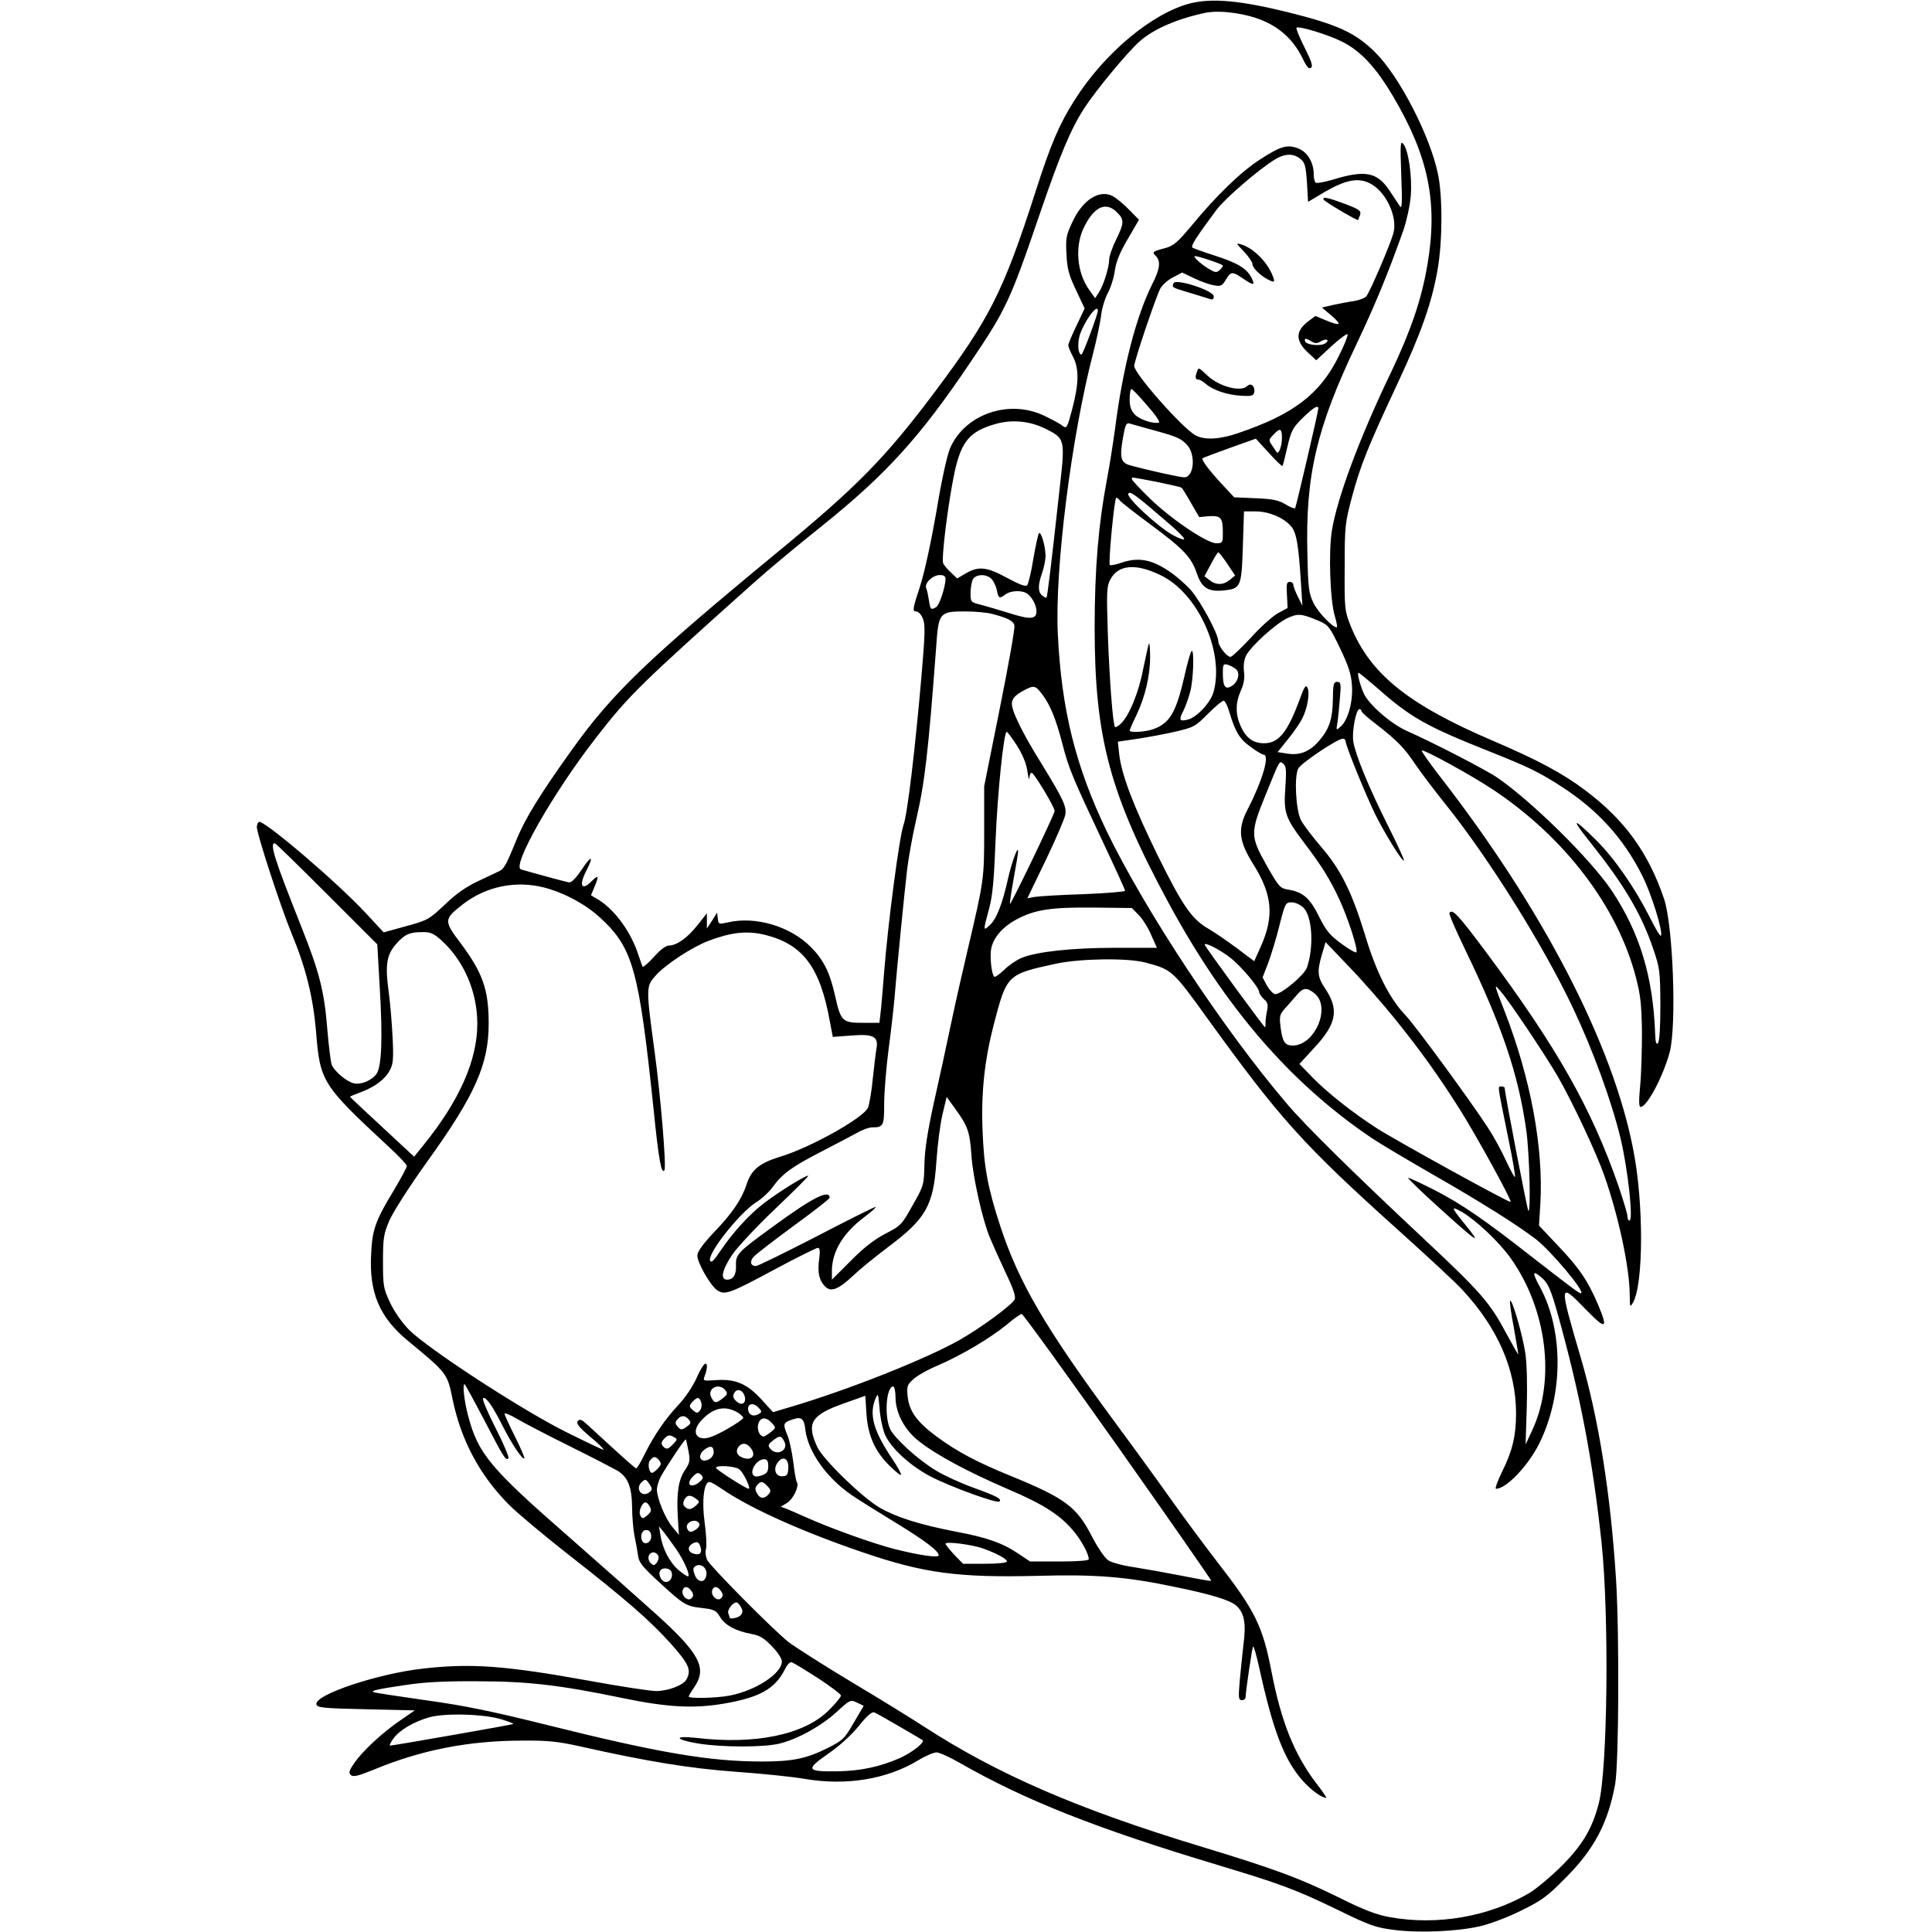 <?xml version="1.0" standalone="no"?>
<!DOCTYPE svg PUBLIC "-//W3C//DTD SVG 20010904//EN"
 "http://www.w3.org/TR/2001/REC-SVG-20010904/DTD/svg10.dtd">
<svg version="1.0" xmlns="http://www.w3.org/2000/svg"
 width="850pt" height="850pt" viewBox="0 0 850 850"
 preserveAspectRatio="xMidYMid meet">
<g transform="translate(0,850) scale(0.1,-0.1)"
fill="#000000" stroke="none">
<path d="M5236 8485 c-167 -43 -378 -219 -508 -425 -67 -105 -106 -196 -172
-403 -141 -438 -201 -558 -443 -881 -220 -293 -342 -417 -698 -710 -565 -466
-720 -615 -897 -862 -144 -201 -210 -309 -247 -402 -41 -101 -53 -123 -71
-133 -8 -4 -50 -24 -93 -44 -56 -26 -99 -56 -150 -105 -70 -66 -76 -69 -171
-95 l-98 -27 -79 85 c-124 134 -451 413 -470 401 -5 -3 -9 -13 -9 -23 0 -30
105 -352 153 -468 62 -149 94 -278 107 -426 18 -227 25 -238 322 -514 43 -39
78 -77 78 -83 0 -6 -26 -54 -58 -108 -80 -132 -94 -171 -99 -277 -10 -171 36
-281 163 -385 172 -142 172 -143 195 -255 37 -181 119 -335 249 -466 36 -36
151 -132 255 -214 260 -203 363 -293 456 -396 80 -90 92 -116 69 -158 -13 -25
-81 -51 -134 -51 -24 0 -155 20 -292 45 -371 67 -520 78 -732 54 -199 -22
-478 -115 -470 -157 3 -15 27 -18 218 -22 l215 -5 -61 -42 c-81 -55 -168 -136
-204 -188 -25 -36 -27 -45 -16 -55 11 -9 33 -3 100 24 209 87 419 128 656 128
111 1 156 -4 255 -26 294 -66 478 -96 681 -111 114 -8 250 -22 302 -31 185
-32 365 -2 503 82 31 19 67 34 79 34 13 0 57 -20 99 -44 289 -166 605 -291
1141 -452 272 -82 338 -106 520 -194 149 -73 174 -81 255 -91 110 -14 274 -7
375 16 41 9 122 39 180 68 92 45 116 62 195 142 129 129 189 243 221 415 16
92 19 655 4 900 -24 380 -77 711 -156 979 -96 328 -96 332 22 211 90 -93 101
-89 54 22 -45 105 -83 161 -177 259 l-82 87 6 98 c14 245 -43 551 -157 844
-48 123 -48 124 -19 90 41 -47 194 -276 252 -375 66 -115 170 -336 206 -439
62 -177 111 -405 111 -523 1 -55 1 -57 15 -33 46 82 47 437 1 670 -89 465
-399 1063 -851 1644 -46 60 -83 112 -80 114 7 7 216 -107 315 -173 314 -209
546 -513 627 -824 21 -79 25 -121 27 -241 0 -80 -3 -187 -8 -237 -6 -65 -6
-93 2 -93 28 0 99 133 128 241 31 118 15 557 -25 675 -69 203 -173 347 -348
478 -100 75 -207 132 -403 216 -377 161 -543 296 -628 507 -26 66 -27 74 -26
258 0 181 2 195 32 308 37 138 70 221 198 494 107 228 154 363 179 508 22 126
22 325 1 422 -36 168 -168 424 -273 530 -88 88 -165 124 -386 179 -211 52
-334 63 -431 39z m237 -50 c123 -26 208 -89 258 -192 11 -24 24 -43 28 -43 21
0 17 19 -20 92 -22 44 -38 83 -35 86 10 9 138 -30 200 -61 81 -40 149 -112
225 -241 156 -264 198 -467 151 -741 -26 -153 -73 -290 -160 -473 -136 -282
-237 -552 -260 -695 -16 -95 -8 -313 13 -379 8 -27 12 -48 8 -48 -19 0 -82 66
-102 107 -21 43 -24 66 -27 215 -9 347 40 555 217 926 82 173 140 314 206 501
14 42 29 109 32 152 6 84 -10 197 -33 226 -13 16 -14 -2 -9 -137 5 -128 3
-152 -7 -136 -7 10 -26 40 -43 65 -55 84 -108 95 -253 50 -35 -10 -68 -16 -73
-13 -5 3 -9 19 -9 35 0 53 -26 98 -66 115 -49 20 -79 12 -171 -48 -85 -55
-191 -158 -300 -290 -61 -73 -79 -89 -115 -99 -57 -15 -61 -18 -43 -35 23 -23
18 -58 -16 -125 -70 -140 -129 -366 -163 -634 -9 -66 -25 -167 -36 -225 -37
-195 -54 -392 -54 -650 0 -485 66 -732 324 -1210 250 -463 537 -795 895 -1037
34 -23 152 -93 263 -157 215 -123 374 -223 458 -287 69 -53 224 -239 199 -239
-8 0 -48 30 -215 160 -213 167 -310 233 -430 295 -62 31 -113 55 -115 53 -2
-2 55 -58 127 -123 184 -167 203 -179 118 -75 -56 69 -57 75 -10 49 61 -35
164 -131 216 -204 160 -225 199 -538 94 -760 l-28 -60 5 160 c3 95 1 193 -6
240 -11 77 -58 241 -67 232 -3 -2 4 -55 16 -117 11 -63 20 -116 20 -119 0 -3
-23 37 -51 89 -74 139 -111 182 -364 419 -315 295 -524 501 -604 596 -279 327
-624 851 -792 1198 -137 286 -199 534 -215 867 -14 284 59 865 155 1235 16 61
31 134 35 164 3 30 16 75 29 100 14 25 28 71 32 101 5 39 22 79 57 139 l49 84
-43 44 c-24 25 -56 51 -72 60 -59 31 -133 -16 -178 -114 -27 -57 -30 -72 -26
-141 3 -64 10 -91 42 -158 l38 -81 -36 -76 c-20 -41 -36 -80 -36 -86 0 -6 9
-29 21 -51 27 -52 26 -118 -4 -231 -22 -83 -24 -86 -43 -72 -10 9 -47 28 -80
44 -155 74 -349 7 -414 -143 -13 -31 -38 -142 -60 -278 -24 -137 -52 -267 -73
-332 -32 -97 -33 -108 -17 -108 10 0 23 -13 30 -31 11 -25 10 -66 -4 -232 -30
-350 -64 -630 -81 -677 -18 -50 -68 -429 -85 -645 -6 -77 -13 -159 -16 -182
l-5 -43 -74 0 c-89 0 -96 7 -121 119 -23 103 -50 157 -106 214 -91 92 -244
137 -365 109 -41 -9 -42 -9 -45 17 l-3 26 -22 -35 -23 -35 0 33 0 34 -41 -52
c-44 -56 -92 -90 -126 -90 -13 0 -39 -19 -66 -50 -25 -28 -48 -47 -50 -43 -2
5 -10 26 -17 48 -32 102 -103 200 -176 246 l-34 20 15 36 c21 50 19 56 -10 28
-46 -47 -60 -23 -25 45 34 66 22 69 -20 5 -28 -41 -46 -59 -58 -57 -16 3 -181
48 -210 57 -42 14 142 337 327 575 147 190 191 233 695 684 61 55 197 168 301
251 284 228 433 392 655 722 156 231 174 269 304 650 91 266 137 375 197 468
53 81 189 245 243 293 62 55 167 100 291 126 42 8 102 5 168 -9z m248 -634
c20 -16 24 -30 29 -104 l5 -85 74 44 c90 52 144 63 195 39 72 -34 127 -149
106 -222 -13 -48 -103 -258 -119 -277 -6 -7 -29 -16 -51 -20 -22 -3 -64 -11
-92 -17 l-52 -12 39 -33 c22 -18 37 -35 34 -39 -4 -3 -28 4 -54 15 l-48 20
-33 -25 c-57 -44 -55 -88 8 -143 l29 -27 67 62 c37 34 69 57 71 52 2 -6 -15
-48 -38 -94 -83 -169 -200 -258 -445 -341 -79 -27 -144 -31 -185 -10 -56 29
-271 272 -271 306 0 21 94 300 115 341 9 16 34 38 56 49 l40 21 52 -25 c29
-14 68 -28 87 -31 31 -6 37 -3 53 24 22 37 28 38 75 6 48 -33 56 -32 37 5 -21
40 -62 64 -165 97 -47 15 -89 30 -94 34 -8 7 19 49 107 167 39 51 185 177 257
221 43 26 81 27 111 2z m-806 -236 c32 -31 31 -47 -5 -120 -16 -33 -30 -72
-30 -86 0 -35 -25 -114 -45 -145 l-17 -26 -24 34 c-57 77 -67 197 -23 282 45
89 96 110 144 61z m464 -232 c3 -2 -2 -11 -11 -19 -13 -13 -20 -14 -39 -3 -33
17 -79 56 -73 62 4 4 111 -31 123 -40z m-549 -200 c0 -17 -66 -193 -72 -193
-15 0 -19 50 -7 87 20 61 79 141 79 106z m940 -135 c16 -10 24 -10 41 0 24 15
42 6 19 -9 -20 -13 -82 -7 -88 9 -5 15 3 15 28 0z m-722 -283 c34 -38 57 -72
51 -74 -23 -7 -83 12 -105 34 -18 19 -24 35 -24 70 0 26 4 45 9 43 4 -1 36
-34 69 -73z m752 -12 c-1 -19 -98 -434 -102 -439 -3 -3 -23 5 -44 18 -30 18
-57 23 -131 26 l-93 4 -56 60 c-57 62 -90 106 -83 112 2 2 56 22 119 45 l115
41 57 -62 c31 -35 58 -60 60 -58 3 3 12 41 22 84 17 72 23 84 68 128 46 45 68
58 68 41z m-1203 -88 c90 -45 90 -44 64 -273 -38 -345 -53 -467 -57 -471 -2
-2 -10 2 -19 9 -19 16 -19 46 0 100 8 23 15 57 15 74 0 42 -20 110 -29 100 -4
-5 -15 -56 -25 -114 -9 -58 -22 -109 -27 -115 -7 -7 -36 4 -89 33 -89 48 -124
52 -180 20 l-39 -23 -26 25 c-15 14 -31 32 -35 41 -10 18 22 271 50 403 30
135 67 179 181 211 71 20 148 13 216 -20z m479 -8 c102 -28 121 -36 147 -65
39 -43 30 -142 -13 -142 -18 0 -150 29 -232 51 -47 12 -53 31 -38 120 10 58
15 70 29 66 9 -3 57 -16 107 -30z m564 -34 c0 -35 -14 -73 -23 -63 -2 3 -11
16 -20 30 -16 23 -16 25 5 47 30 32 38 29 38 -14z m-551 -193 c58 -12 107 -23
110 -26 3 -3 22 -33 41 -67 l36 -62 43 4 c52 3 61 -6 61 -71 0 -46 -1 -48 -29
-48 -41 0 -200 107 -293 198 -43 42 -78 79 -78 84 0 10 -13 11 109 -12z m59
-188 c34 -29 62 -58 62 -63 0 -6 -23 2 -50 17 -67 37 -206 166 -196 182 8 13
30 -3 184 -136z m-222 107 c3 -6 66 -55 139 -109 143 -106 177 -142 201 -214
21 -62 50 -80 115 -74 78 8 81 13 87 192 l5 156 51 0 c58 0 120 -26 154 -63
26 -27 35 -82 46 -257 l6 -95 -20 40 c-11 22 -20 46 -20 53 0 6 -7 12 -16 12
-13 0 -15 -10 -12 -57 l3 -58 -43 -23 c-23 -13 -77 -61 -119 -108 -43 -46 -83
-84 -89 -84 -17 0 -54 48 -54 69 0 32 -78 176 -121 225 -24 27 -70 67 -102 87
-73 48 -129 57 -198 35 -28 -10 -54 -15 -56 -12 -8 8 20 296 28 296 4 0 11 -5
15 -11z m474 -280 l34 -51 -23 -19 c-29 -24 -62 -24 -90 -1 l-22 17 28 52 c15
29 30 53 33 53 3 0 21 -23 40 -51z m-293 -50 c164 -79 281 -338 232 -514 -13
-46 -73 -111 -113 -121 -37 -9 -41 -2 -20 38 9 18 23 56 30 83 15 54 19 195 6
180 -5 -6 -19 -55 -31 -110 -37 -162 -66 -209 -140 -234 -36 -12 -101 -15
-101 -5 0 3 13 34 30 68 38 80 60 173 60 255 0 35 -2 62 -5 60 -2 -3 -13 -52
-25 -110 -20 -107 -63 -210 -100 -244 -11 -10 -22 -16 -24 -14 -10 9 -25 213
-32 409 -6 183 -5 209 10 239 35 67 112 74 223 20z m-947 -16 c-1 -37 -27
-115 -41 -124 -23 -14 -26 -11 -32 29 -3 20 -8 45 -12 54 -9 22 28 58 60 58
17 0 25 -5 25 -17z m203 -1 c9 -10 20 -33 23 -50 7 -36 11 -37 38 -17 24 18
75 19 97 2 21 -16 39 -51 39 -76 0 -36 -26 -38 -118 -9 -48 15 -106 32 -129
38 -42 10 -43 12 -43 51 0 22 5 49 10 60 14 24 61 25 83 1z m2 -153 c69 -18
93 -30 98 -51 3 -11 -26 -174 -64 -363 l-69 -344 0 -198 c0 -213 -1 -216 -73
-523 -20 -85 -53 -229 -72 -320 -19 -91 -53 -248 -76 -350 -29 -132 -41 -211
-42 -275 -2 -88 -3 -92 -52 -178 -47 -85 -52 -90 -120 -125 -48 -25 -96 -62
-152 -119 l-83 -83 0 38 c0 85 49 167 141 236 33 25 57 46 51 46 -5 0 -122
-58 -260 -130 -138 -71 -258 -130 -266 -130 -24 0 -29 20 -10 41 10 11 89 72
176 136 87 63 158 119 158 123 0 39 -74 2 -250 -127 -153 -111 -164 -122 -162
-170 2 -41 -12 -63 -39 -63 -31 0 -23 42 22 109 22 33 108 125 190 203 82 78
147 143 145 145 -6 6 -132 -72 -194 -120 -65 -49 -139 -131 -193 -211 -29 -43
-40 -54 -45 -42 -12 31 130 210 202 256 25 15 57 45 73 67 43 59 84 89 210
154 64 33 136 71 160 84 24 14 54 25 67 25 51 0 54 6 54 105 0 51 9 157 19
236 11 79 22 180 26 224 10 123 44 469 56 570 6 50 23 146 39 215 39 169 54
299 89 767 10 147 15 153 125 153 45 0 99 -5 121 -11z m1436 -30 c44 -19 49
-26 95 -122 38 -79 49 -114 52 -163 5 -71 -17 -151 -49 -180 -21 -19 -21 -18
-15 16 3 19 8 68 11 108 6 65 4 72 -12 72 -16 0 -18 -10 -19 -78 -1 -83 -16
-129 -57 -177 -41 -50 -86 -69 -140 -61 l-46 7 44 55 c25 30 53 71 64 92 24
47 35 116 23 137 -7 13 -14 3 -32 -47 -55 -150 -94 -198 -159 -198 -47 0 -79
23 -102 74 -24 53 -24 103 0 157 14 31 18 56 14 85 -3 27 0 51 10 71 22 41
125 135 178 162 48 23 64 22 140 -10z m-362 -214 c18 -18 8 -56 -20 -73 -28
-18 -39 -3 -39 56 0 40 2 43 23 37 12 -4 28 -13 36 -20z m625 -86 c143 -126
212 -165 489 -275 173 -69 219 -91 322 -158 155 -101 266 -223 348 -384 42
-81 96 -256 84 -269 -3 -3 -26 35 -50 84 -65 128 -155 258 -235 337 -105 104
-113 99 -23 -13 147 -185 220 -308 273 -461 31 -91 32 -101 33 -252 0 -99 -4
-161 -11 -168 -7 -7 -11 5 -12 42 -9 251 -68 444 -190 628 -91 137 -354 396
-505 499 -51 35 -286 156 -397 205 -69 31 -161 110 -188 161 -16 33 -33 95
-25 95 3 0 42 -32 87 -71z m-1480 -22 c36 -47 61 -108 90 -219 28 -110 45
-149 180 -436 53 -112 96 -207 96 -211 0 -4 -82 -11 -182 -15 -101 -3 -198 -9
-215 -12 l-33 -6 81 168 c45 93 83 183 86 200 6 36 -10 69 -101 218 -90 144
-138 243 -134 274 2 19 15 33 43 49 53 30 59 29 89 -10z m824 -78 c27 -89 45
-120 93 -154 25 -19 52 -35 58 -35 29 0 -5 -115 -69 -239 -46 -88 -41 -140 25
-245 83 -133 91 -227 33 -358 l-30 -67 -77 58 c-42 31 -97 69 -123 84 -75 43
-114 100 -224 322 -108 221 -159 354 -170 447 l-6 55 83 12 c46 7 123 21 170
32 82 19 88 23 144 79 33 33 64 59 70 57 5 -2 16 -23 23 -48z m582 2 c0 -4 28
-30 63 -56 94 -73 124 -104 172 -175 24 -36 87 -119 140 -185 190 -238 428
-620 555 -889 87 -183 169 -407 209 -571 33 -137 58 -365 40 -365 -5 0 -9 8
-9 19 0 10 -18 70 -39 132 -118 341 -271 611 -580 1026 -125 168 -152 197
-164 176 -3 -5 29 -78 70 -163 161 -333 233 -545 268 -793 14 -100 21 -366 9
-354 -5 5 -103 514 -104 540 0 4 -7 7 -15 7 -17 0 -18 14 31 -229 19 -91 32
-167 29 -169 -2 -3 -20 30 -39 71 -19 42 -55 108 -80 146 -74 114 -322 453
-364 496 -68 71 -127 187 -176 350 -58 190 -107 289 -195 391 -38 44 -77 96
-87 115 -23 44 -31 193 -12 228 13 24 172 131 196 131 6 0 12 -5 12 -11 0 -19
88 -235 130 -321 45 -90 120 -211 127 -204 2 2 -29 71 -70 152 -86 172 -143
311 -153 371 -7 44 12 143 27 143 5 0 9 -4 9 -9z m-1516 -151 c25 -40 41 -78
46 -112 4 -29 8 -43 9 -30 0 12 5 22 10 22 10 0 101 -151 101 -168 0 -13 -192
-413 -197 -409 -1 2 6 53 17 113 11 60 20 114 19 119 0 27 -28 -49 -44 -120
-24 -109 -50 -177 -80 -205 -30 -28 -30 -26 -4 70 16 59 22 124 29 300 8 205
36 480 49 480 4 0 23 -27 45 -60z m1181 -185 c-8 -110 -1 -132 82 -242 79
-104 116 -164 157 -253 37 -81 80 -213 74 -229 -1 -6 -31 11 -65 36 -53 39
-69 58 -100 121 -40 81 -71 108 -136 118 -35 6 -41 12 -94 106 -73 129 -73
144 -4 313 64 157 59 149 78 134 12 -11 13 -29 8 -104z m-4218 -467 l223 -223
11 -195 c13 -220 8 -340 -14 -374 -20 -29 -69 -50 -101 -42 -32 8 -86 53 -97
83 -4 12 -13 83 -19 155 -13 167 -35 252 -116 455 -116 292 -139 363 -115 363
4 0 106 -100 228 -222z m958 27 c90 -24 182 -74 246 -133 144 -133 170 -226
235 -847 22 -218 34 -282 47 -264 10 12 -17 332 -43 522 -38 280 -38 287 3
333 41 48 161 127 235 155 101 38 169 45 248 26 167 -42 242 -142 285 -381
l13 -68 82 6 c96 8 120 -4 110 -58 -3 -17 -10 -76 -16 -131 -5 -55 -15 -112
-21 -128 -19 -45 -255 -177 -389 -217 -88 -27 -124 -56 -145 -120 -22 -67 -63
-128 -146 -214 -48 -51 -71 -84 -71 -100 0 -32 58 -133 88 -153 34 -22 55 -14
254 93 97 52 182 94 188 94 9 0 11 -14 6 -49 -8 -60 0 -95 26 -121 26 -26 58
-14 125 49 27 26 96 82 153 125 168 126 199 183 212 379 5 73 17 165 27 206
l18 75 36 -50 c57 -78 66 -103 73 -209 7 -97 48 -280 81 -360 9 -22 39 -89 67
-149 39 -82 49 -113 41 -125 -17 -27 -148 -123 -239 -175 -149 -85 -495 -222
-746 -296 l-77 -23 -51 56 c-63 69 -115 91 -199 85 -59 -4 -59 -4 -50 20 5 13
9 30 9 38 0 31 -19 11 -45 -48 -16 -36 -50 -87 -80 -119 -58 -61 -109 -136
-152 -223 -15 -31 -30 -56 -34 -56 -5 0 -52 42 -215 192 -25 23 -33 26 -42 16
-8 -10 4 -26 53 -68 36 -29 63 -56 60 -58 -2 -2 -81 36 -177 84 -198 101 -591
358 -676 441 -32 32 -65 79 -85 120 -30 64 -32 74 -32 183 0 103 3 122 28 180
16 37 88 150 167 260 210 292 270 427 270 607 0 149 -26 223 -124 354 -74 98
-74 105 11 171 103 79 232 105 358 73z m3340 -89 c39 -39 46 -173 15 -263 -12
-33 -109 -115 -139 -117 -8 0 -24 16 -36 36 l-20 38 24 62 c13 35 36 109 50
166 25 99 27 102 54 102 16 0 38 -10 52 -24z m-726 -31 c17 -16 42 -56 55 -87
l26 -58 -183 0 c-191 0 -347 -17 -414 -45 -21 -9 -55 -32 -75 -52 -21 -20 -41
-34 -44 -30 -12 12 -20 91 -13 124 10 48 50 95 108 126 81 45 155 56 343 54
l168 -2 29 -30z m-3067 -112 c99 -90 158 -226 158 -367 0 -161 -79 -339 -236
-533 l-42 -52 -141 131 c-77 71 -141 131 -141 133 0 1 21 10 48 20 62 23 108
58 128 98 14 26 16 52 11 147 -3 63 -11 156 -18 205 -15 111 -7 155 33 201 38
43 59 53 115 53 36 1 50 -5 85 -36z m3474 -79 c50 -41 124 -130 124 -149 0 -6
9 -20 21 -31 17 -15 19 -25 13 -54 -4 -19 -7 -43 -6 -52 0 -10 -1 -18 -2 -18
-5 0 -266 357 -266 364 0 13 72 -25 116 -60z m723 -269 c112 -139 190 -248
283 -395 71 -112 230 -401 224 -408 -5 -5 -501 268 -590 325 -105 68 -213 153
-280 221 l-59 61 66 72 c98 105 109 168 47 260 -34 51 -36 74 -14 150 l16 54
105 -110 c58 -60 149 -164 202 -230z m-1099 250 c116 -31 119 -33 271 -244
324 -448 421 -556 854 -945 121 -109 242 -221 268 -250 156 -167 237 -352 237
-545 0 -98 -16 -164 -60 -253 -21 -43 -34 -78 -28 -78 46 0 145 105 193 205
104 215 103 493 0 683 -37 67 -33 78 14 35 23 -22 36 -53 64 -153 99 -354 154
-643 193 -1005 34 -322 27 -998 -12 -1149 -29 -112 -72 -184 -164 -276 -47
-47 -111 -100 -142 -119 -179 -104 -403 -143 -612 -106 -61 11 -114 31 -230
89 -167 82 -276 123 -599 221 -544 165 -900 319 -1227 532 -46 30 -185 116
-309 190 -124 74 -250 155 -281 178 -65 51 -342 330 -359 362 -6 13 -9 34 -5
48 4 14 1 67 -6 118 -13 94 -3 177 21 177 6 0 30 -13 54 -30 122 -84 347 -186
616 -278 271 -93 421 -114 777 -105 250 7 389 -4 597 -48 162 -33 248 -59 275
-84 34 -31 43 -77 31 -168 -5 -45 -13 -119 -17 -165 -6 -72 -5 -82 10 -82 9 0
16 6 16 13 1 30 29 219 33 223 3 3 15 -39 27 -93 61 -278 110 -405 190 -496
36 -41 85 -77 105 -77 3 0 -17 30 -46 67 -95 126 -152 268 -194 484 -40 207
-72 272 -244 493 -51 66 -136 181 -189 255 -53 75 -166 231 -251 346 -312 422
-428 621 -510 870 -55 168 -72 259 -78 418 -7 166 8 309 48 465 59 226 58 225
279 273 108 22 312 25 390 4z m746 -138 c70 -61 -2 -227 -99 -227 -34 0 -45
17 -53 81 -6 50 -4 56 22 85 16 18 39 44 51 58 27 32 44 33 79 3z m-867 -1993
c227 -322 412 -587 410 -589 -2 -2 -58 8 -123 21 -66 13 -161 30 -211 38 -51
7 -104 21 -119 31 -15 10 -46 55 -73 107 -66 129 -118 167 -355 264 -150 61
-237 107 -329 175 -87 65 -120 112 -126 178 -4 41 -1 49 24 72 15 15 65 43
110 62 104 45 227 118 301 178 31 27 62 48 67 48 6 0 196 -263 424 -585z
m-2789 119 c87 -167 95 -181 107 -169 4 4 -21 63 -56 132 -35 68 -60 128 -56
132 11 11 43 -35 87 -123 41 -80 87 -149 95 -141 2 2 -16 45 -41 95 -25 50
-46 95 -46 101 0 5 24 -4 52 -21 29 -17 134 -72 233 -121 99 -49 195 -99 214
-110 44 -28 61 -71 62 -160 0 -40 5 -95 10 -123 6 -27 13 -67 16 -88 4 -32 19
-50 95 -120 107 -98 116 -104 190 -112 51 -6 59 -11 76 -39 22 -37 69 -62 139
-75 37 -7 56 -19 90 -55 24 -24 43 -54 43 -65 0 -54 -115 -129 -230 -151 -56
-11 -180 -14 -180 -4 0 3 11 22 25 42 57 83 23 147 -167 319 -79 71 -249 222
-378 335 -354 309 -407 372 -451 541 -17 66 -25 137 -15 137 2 0 41 -71 86
-157z m1061 131 c11 -14 10 -19 -10 -35 -30 -24 -38 -24 -51 2 -22 39 32 68
61 33z m749 -32 c0 -68 40 -144 102 -192 75 -60 217 -136 391 -211 164 -70
234 -116 296 -192 32 -40 61 -95 61 -117 0 -6 -47 -10 -129 -10 l-129 0 -51
34 c-69 47 -140 72 -274 97 -160 31 -262 63 -337 106 -77 45 -248 211 -274
266 -49 106 -28 141 115 192 l96 34 5 -78 c6 -96 37 -166 102 -230 25 -25 48
-43 50 -40 3 3 -15 36 -40 73 -82 122 -101 194 -72 263 11 26 12 23 18 -47 3
-41 15 -93 25 -115 29 -61 113 -136 201 -182 90 -46 291 -119 301 -109 12 11
-10 23 -115 61 -56 20 -129 54 -162 74 -81 48 -183 142 -204 184 -26 57 -17
187 14 187 5 0 10 -22 10 -48z m-664 6 c9 -31 -12 -45 -35 -24 -16 14 -18 23
-11 37 12 22 37 15 46 -13z m-191 -28 c4 -12 1 -28 -6 -36 -10 -13 -14 -12
-31 2 -17 16 -17 18 -2 36 22 23 31 23 39 -2z m255 -50 c-22 -14 -44 -8 -48
14 -6 29 20 38 43 15 17 -17 18 -21 5 -29z m-92 4 c12 -8 22 -18 22 -22 0 -5
-33 -28 -74 -51 -51 -29 -84 -41 -103 -39 -40 4 -43 41 -6 80 52 56 105 66
161 32z m-218 -29 c11 -13 10 -18 -6 -30 -24 -18 -29 -18 -44 0 -10 12 -10 18
0 30 16 19 34 19 50 0z m366 -16 c19 -21 18 -21 -5 -40 -13 -10 -27 -19 -31
-19 -17 0 -31 29 -24 54 8 32 34 34 60 5z m147 -28 c12 -99 94 -214 207 -291
30 -20 116 -74 190 -119 131 -80 190 -125 190 -144 0 -12 -84 0 -195 28 -91
23 -281 91 -390 140 -33 15 -71 31 -85 37 l-25 9 28 17 c27 17 54 73 43 91 -4
5 -11 46 -16 90 -6 44 -17 96 -25 115 -20 47 -19 55 8 66 51 20 64 14 70 -39z
m-584 -67 c-17 -18 -25 -21 -36 -13 -17 15 -16 24 3 43 12 12 20 14 36 5 20
-11 20 -11 -3 -35z m491 15 c22 -39 -32 -68 -61 -33 -11 14 -10 19 10 35 30
24 38 24 51 -2z m-421 -43 c8 -43 6 -52 -15 -83 -29 -43 -38 -101 -32 -205 l5
-81 -28 34 c-33 39 -69 128 -69 167 1 15 9 41 18 57 31 54 105 165 109 162 2
-2 7 -25 12 -51z m277 9 c19 -28 3 -49 -30 -41 -32 8 -43 30 -26 52 17 19 39
15 56 -11z m-166 -15 c0 -11 -9 -24 -20 -30 -40 -21 -56 18 -18 44 25 18 38
13 38 -14z m-240 -35 c10 -13 10 -19 -5 -35 -10 -11 -22 -20 -26 -20 -14 0
-21 41 -9 55 16 19 24 19 40 0z m568 -39 c-2 -26 -7 -31 -28 -31 -31 0 -40 38
-14 66 23 26 46 7 42 -35z m-88 14 c0 -24 -6 -33 -26 -40 -14 -6 -30 -8 -35
-4 -26 15 8 74 43 74 13 0 18 -8 18 -30z m-128 -14 c19 -14 53 -86 42 -86 -12
0 -144 85 -144 92 0 13 84 8 102 -6z m-165 -27 c9 -9 6 -17 -13 -32 -34 -26
-57 -8 -29 23 21 23 27 24 42 9z m-228 -41 c12 -19 11 -23 -4 -35 -32 -22 -61
17 -33 45 17 17 21 15 37 -10z m515 -4 c19 -19 20 -26 4 -42 -18 -18 -36 -15
-48 9 -9 15 -8 24 1 35 15 18 24 18 43 -2z m-312 -58 c17 -12 17 -14 0 -30
-22 -19 -34 -20 -50 -4 -7 7 -8 17 -1 30 11 21 27 23 51 4z m-203 -35 c8 -14
6 -22 -8 -35 -22 -20 -27 -20 -35 0 -7 17 10 54 24 54 5 0 14 -8 19 -19z m217
-73 c4 -6 -1 -17 -11 -25 -24 -17 -34 -17 -42 3 -10 26 38 47 53 22z m-100
-115 c35 -52 60 -110 52 -118 -2 -3 -20 9 -40 25 -40 33 -73 94 -82 155 l-7
40 21 -25 c11 -14 36 -49 56 -77z m-111 57 c0 -29 -32 -41 -41 -16 -9 24 4 48
23 44 12 -2 18 -12 18 -28z m218 -50 c6 -24 -6 -34 -33 -25 -25 8 -26 31 -3
44 21 11 29 7 36 -19z m1243 -3 c61 -22 104 -46 104 -57 0 -6 -41 -10 -97 -10
l-96 0 -39 40 c-21 23 -38 44 -38 48 0 12 119 -4 166 -21z m-1430 -32 c4 -8 0
-22 -7 -31 -11 -13 -14 -13 -27 0 -17 17 -9 46 13 46 9 0 18 -7 21 -15z m212
-83 c-4 -38 -39 -37 -52 1 -8 22 -7 30 4 37 23 14 52 -8 48 -38z m-154 13 c8
-22 -4 -45 -24 -45 -20 0 -36 33 -25 50 9 15 42 12 49 -5z m90 -88 c8 -12 7
-20 -2 -29 -16 -16 -47 13 -38 37 7 19 25 16 40 -8z m130 0 c8 -12 7 -20 -2
-29 -16 -16 -47 13 -38 37 7 19 25 16 40 -8z m86 -68 c9 -15 8 -24 -1 -35 -10
-12 -49 -20 -49 -10 0 2 -3 11 -6 19 -5 14 20 47 36 47 5 0 14 -9 20 -21z
m340 -313 c55 -36 100 -70 100 -76 0 -6 -24 -35 -53 -64 -107 -108 -324 -153
-584 -122 -102 11 -94 -8 10 -25 107 -17 288 -17 357 0 81 20 185 78 252 140
58 53 60 54 89 40 l29 -14 -44 -75 c-41 -71 -48 -77 -117 -112 -94 -46 -153
-58 -287 -58 -230 0 -453 38 -942 160 -245 61 -365 86 -540 110 -124 18 -227
33 -229 36 -6 6 18 12 139 30 84 13 171 18 320 17 223 0 365 -17 640 -74 193
-40 308 -47 441 -25 159 27 227 64 271 149 12 25 24 37 33 33 8 -3 59 -34 115
-70z m359 -213 c53 -31 98 -57 100 -59 11 -10 -46 -54 -98 -78 -88 -39 -177
-58 -276 -59 -137 -2 -142 7 -43 76 51 35 104 83 136 123 37 46 58 64 69 60 9
-4 59 -32 112 -63z m-1751 32 c30 -9 52 -18 50 -20 -3 -3 -528 -95 -542 -95
-4 0 2 13 14 30 27 38 90 75 160 95 70 19 243 14 318 -10z"/>
<path d="M5824 7621 c7 -10 147 -93 151 -89 1 2 5 12 9 23 5 18 -4 24 -67 48
-75 28 -102 34 -93 18z"/>
<path d="M5473 7393 c20 -21 37 -46 37 -54 0 -17 33 -50 67 -68 31 -16 34 -14
22 16 -23 60 -85 122 -139 138 -23 7 -22 4 13 -32z"/>
<path d="M5163 7254 c-7 -19 -10 -18 74 -43 40 -12 79 -24 88 -27 10 -4 15 0
15 12 0 26 -168 80 -177 58z"/>
<path d="M5266 6864 c-9 -24 -7 -34 6 -34 6 0 21 -8 32 -18 31 -28 96 -50 157
-53 45 -3 54 0 57 15 5 25 -14 44 -30 28 -28 -28 -121 -4 -174 44 -42 39 -40
39 -48 18z"/>
</g>
</svg>
